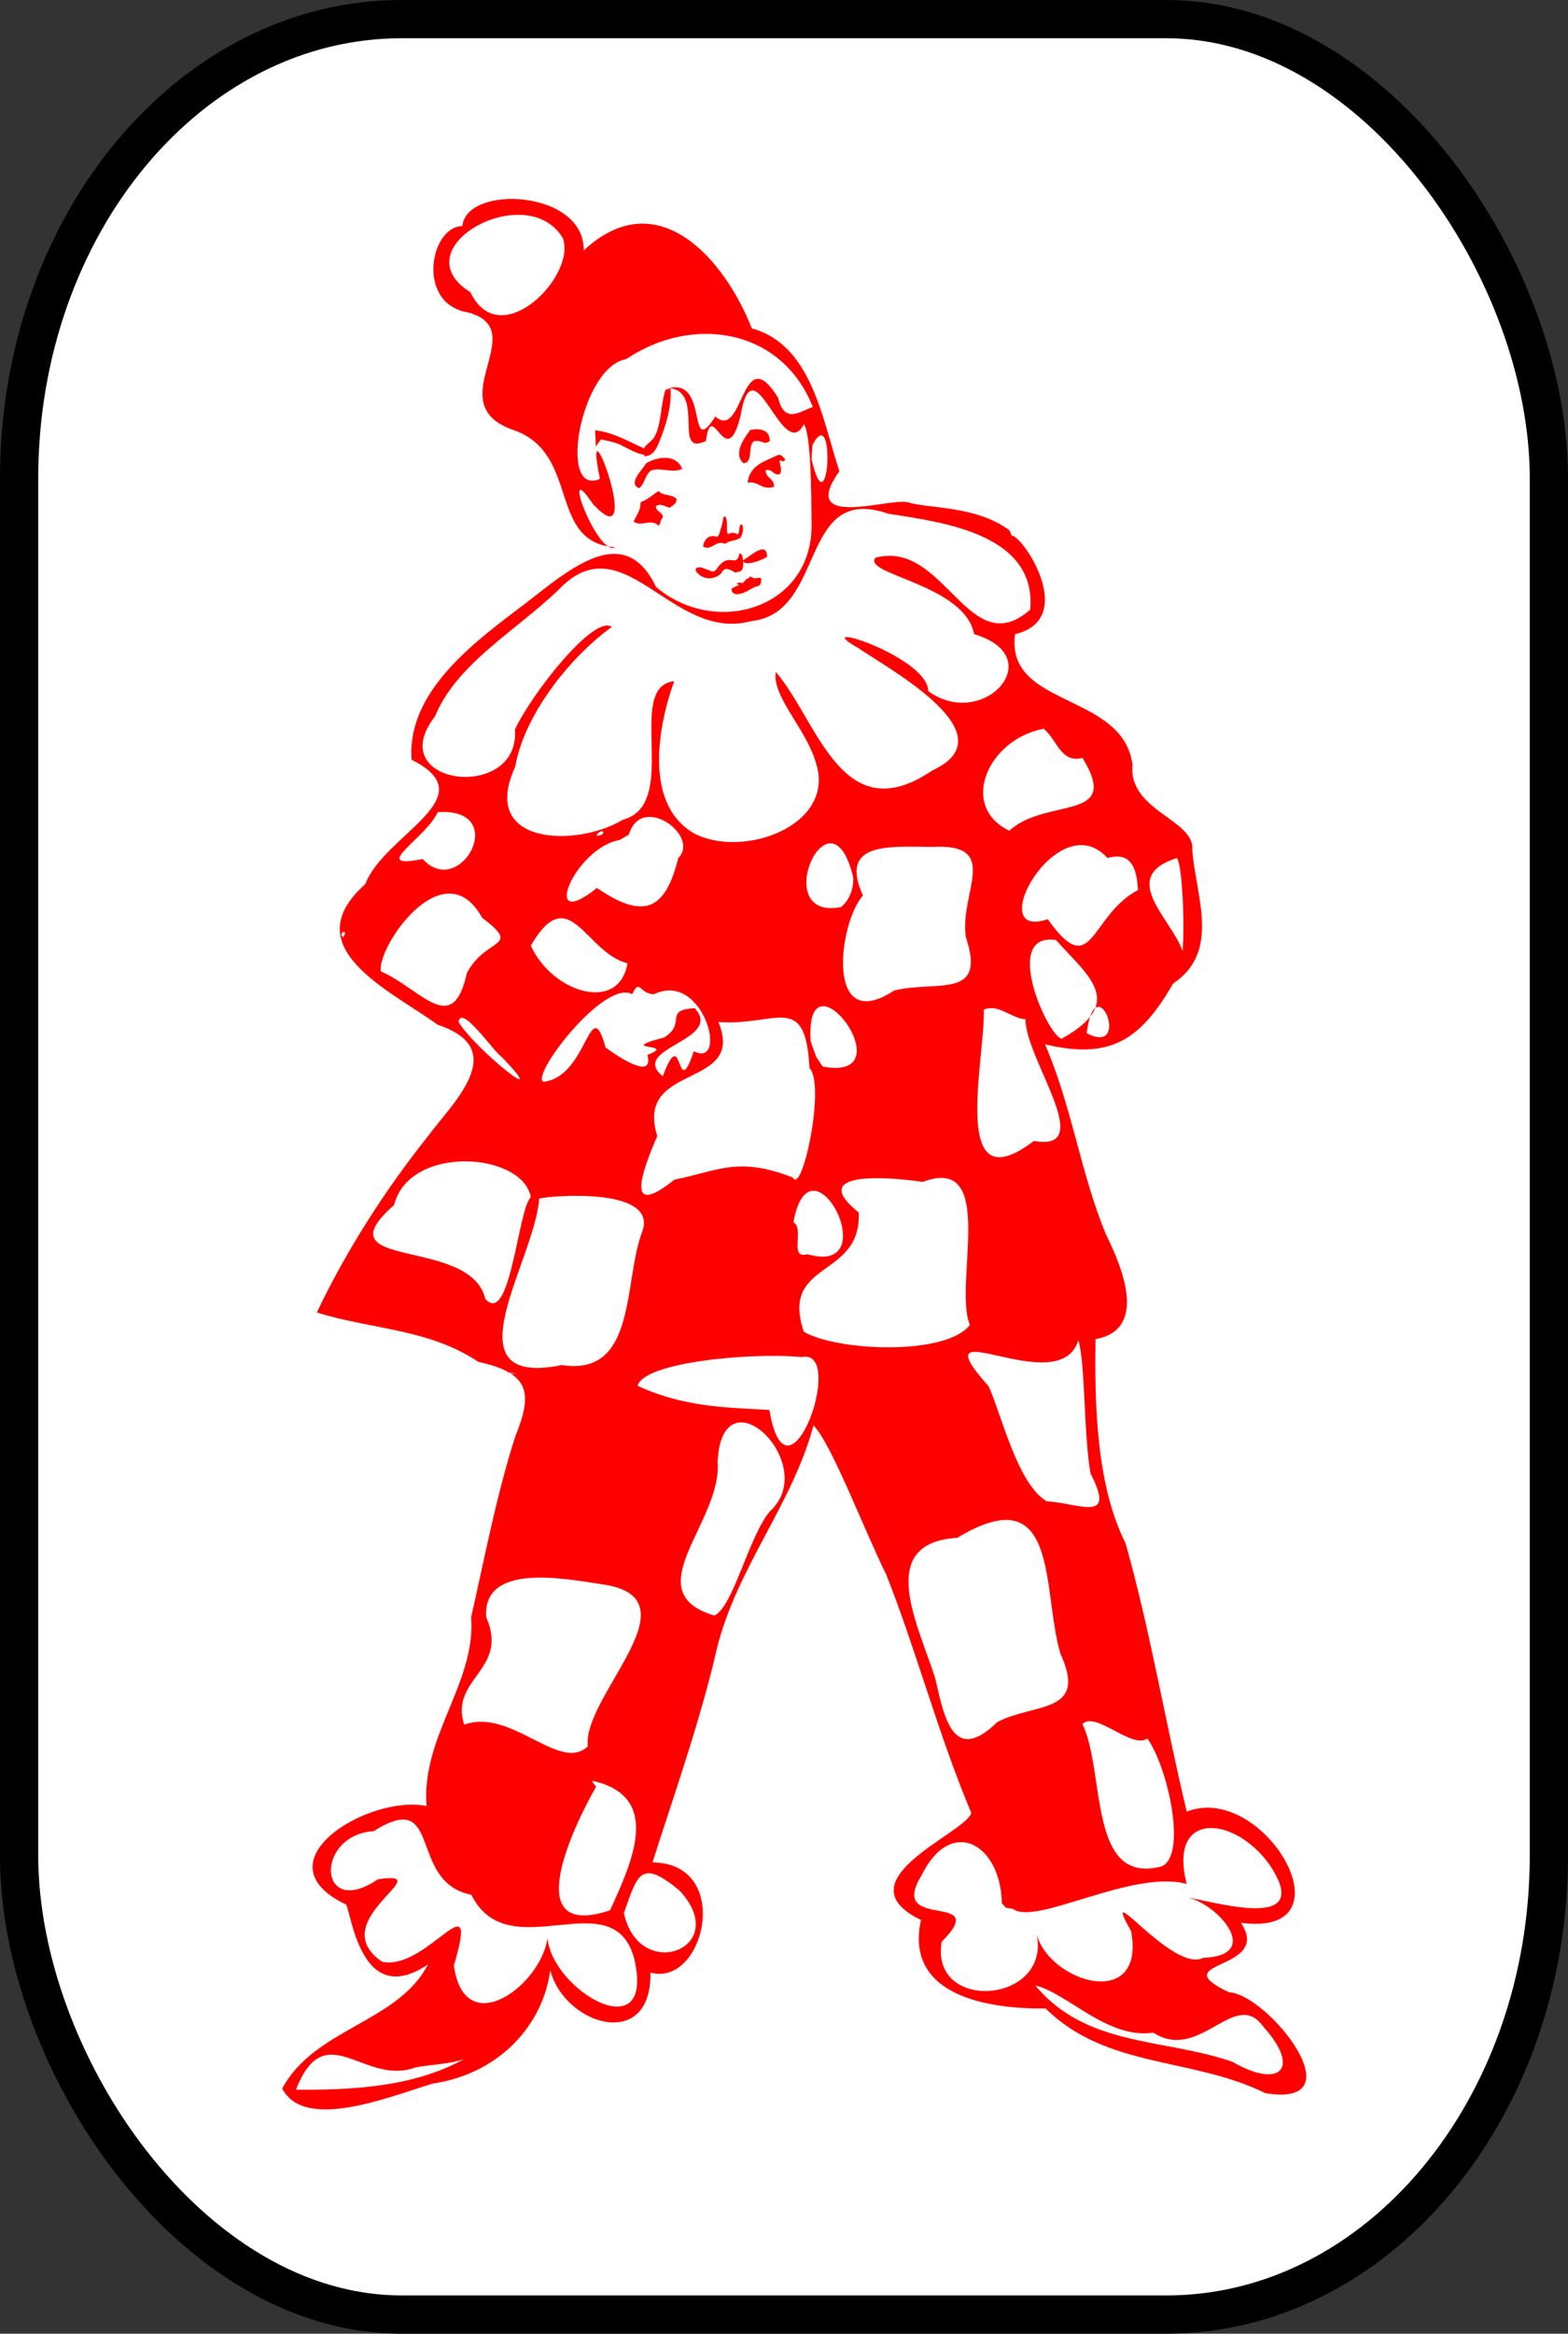 <?xml version="1.0" encoding="UTF-8" standalone="no"?>
<!-- Created with Inkscape (http://www.inkscape.org/) -->

<svg
   width="41"
   height="61"
   id="svg2"
   version="1.1"
   xmlns="http://www.w3.org/2000/svg"
   xmlns:svg="http://www.w3.org/2000/svg"
   xmlns:rdf="http://www.w3.org/1999/02/22-rdf-syntax-ns#"
   xmlns:cc="http://creativecommons.org/ns#"
   xmlns:dc="http://purl.org/dc/elements/1.1/">
  <rect width="100%" height="100%" fill="#333333" stroke="none"/>
  <title
     id="title7376">Mini Playing Card Set</title>
  <defs
     id="defs4" />
  <g
     id="layer1"
     transform="translate(-759.5,-841.862)">
    <g
       id="g7380">
      <rect
         rx="10"
         ry="12"
         y="842.362"
         x="760"
         height="60"
         width="40"
         id="rect3050-09-54-1"
         style="fill:#ffffff;fill-opacity:1;stroke:#000000;stroke-width:1;stroke-linejoin:round;stroke-miterlimit:4;stroke-dasharray:none;stroke-opacity:1" />
      <g
         style="fill:#ff0000"
         transform="matrix(0.438,0,0,0.438,569.877,571.578)"
         id="g5329-2">
        <path
           id="path5-9-5"
           d="m 472.665,640.334 c 0.12,0.019 0.155,-0.068 0.292,-0.067 0.095,1.052 -0.305,2.259 -0.601,3.014 -0.184,0.47 -0.391,1.017 -0.936,1.035 -0.312,-0.601 0.347,-0.747 0.581,-1.161 0.421,-0.747 0.369,-1.975 0.664,-2.821 z"
           style="fill:#ff0000;fill-rule:evenodd" />
        <path
           id="path7-9-0"
           d="m 478.887,643.404 c -0.349,0.26 -0.394,-0.037 -0.913,0 -0.452,0.211 -0.028,1.299 -0.664,1.327 -0.653,-0.591 0.103,-1.574 0.415,-1.991 0.585,-0.091 1.153,-0.026 1.161,0.664 z"
           style="fill:#ff0000;fill-rule:evenodd" />
        <path
           id="path9-8-8"
           d="m 468.462,642.768 c 1.035,0.099 2.113,0.722 2.899,1.07 0.01,0.149 0.025,0.238 0.043,0.395 -0.497,-0.074 -1.046,-0.41 -1.394,-0.581 -0.321,-0.158 -0.68,-0.236 -1.161,-0.332 -10e-4,-0.165 -0.416,0.589 -0.355,0.363 z"
           style="fill:#ff0000;fill-rule:evenodd" />
        <path
           id="path11-1-3"
           d="m 479.799,644.482 c -0.072,0.241 -0.124,0.093 -0.332,0.083 0.014,0.264 0.194,0.611 0,0.83 -0.417,0.057 -0.386,-0.333 -0.83,-0.249 10e-4,0.497 0.519,0.476 0.498,0.995 -0.737,0.225 -0.954,-0.379 -1.576,-0.249 0.116,-1.045 1.041,-1.282 1.825,-1.659 0.242,-0.021 0.286,0.156 0.415,0.249 z"
           style="fill:#ff0000;fill-rule:evenodd" />
        <path
           id="path13-8-9"
           d="m 473.66,645.063 c -0.591,0.284 -1.171,-0.082 -1.825,0.083 -0.391,0.217 -0.404,0.812 -0.747,1.078 -0.707,-0.289 0.202,-1.104 0.415,-1.493 0.737,-0.415 1.776,-0.549 2.157,0.332 z"
           style="fill:#ff0000;fill-rule:evenodd" />
        <path
           id="path15-2-3"
           d="m 473.329,646.888 c -0.029,0.275 -0.249,0.36 -0.415,0.498 -0.252,-0.046 -0.563,-0.308 -0.83,-0.083 10e-4,0.358 0.413,0.306 0.415,0.664 -0.138,0.111 -0.129,0.369 -0.249,0.498 -0.471,-0.469 -1.024,0.092 -1.493,-0.249 0.151,-0.374 0.419,-0.632 0.415,-1.161 0.43,-0.151 0.716,-0.446 1.078,-0.664 0.219,0.306 0.878,0.173 1.078,0.498 z"
           style="fill:#ff0000;fill-rule:evenodd" />
        <path
           id="path17-6-9"
           d="m 477.121,649.215 c -0.307,-0.139 -0.073,-0.238 -0.06,-0.502 0.033,-0.67 0.456,-0.229 0.06,0.502 z"
           style="fill:#ff0000;fill-rule:evenodd" />
        <path
           id="path19-6-6"
           d="m 475.983,648.547 c 0.055,0 0.111,-0.631 0.166,-0.631 0.301,-0.08 0.084,0.989 0.249,1.046 0.316,-0.178 0.568,-0.017 0.747,0.166 -0.178,0.264 -0.706,0.179 -0.913,0.415 -0.58,-0.267 -0.792,0.44 -1.327,0.166 0.057,-0.465 0.369,-0.747 0.83,-0.581 0.166,-0.111 0.185,-0.368 0.249,-0.581 z"
           style="fill:#ff0000;fill-rule:evenodd" />
        <path
           id="path21-0-7"
           d="m 478.721,650.315 c -0.287,0.194 -1.307,0.604 -1.468,0.23 0.394,-0.19 1.469,-1.26 1.468,-0.23 z"
           style="fill:#ff0000;fill-rule:evenodd" />
        <path
           style="fill:#ff0000;fill-rule:evenodd"
           d="m 476.816,651.261 c -0.117,-0.08 -0.229,-0.157 -0.372,-0.186 -0.186,-0.095 -0.376,0.016 -0.439,0.198 -0.333,0.39 -0.996,0.439 -1.367,0.076 -0.095,-0.085 -0.266,-0.25 -0.127,-0.368 0.18,-0.098 0.386,0.003 0.559,0.071 0.155,0.046 0.303,0.142 0.468,0.14 0.171,-0.079 0.242,-0.286 0.381,-0.41 0.168,-0.192 0.433,-0.32 0.69,-0.265 0.133,0.03 0.306,0.021 0.371,-0.121 0.048,-0.083 0.068,-0.178 0.081,-0.272 l 7e-5,-5e-5 c 0.221,-0.019 0.191,0.262 0.219,0.408 0.034,0.2 0.036,0.494 -0.116,0.638 m 0.342,0.463 c 0.296,-0.063 0.047,-0.234 0.334,-0.077 0.206,0.113 0.56,-0.094 0.529,0.115 0.014,0.186 -0.055,0.413 -0.275,0.41 -0.37,0.125 -0.674,0.425 -1.076,0.452 -0.18,0.066 -0.413,-0.056 -0.418,-0.258 -0.08,-0.143 0.753,-0.299 0.305,-0.334 0.101,-0.201 0.549,0.023 0.363,-0.059"
           id="path23-3-9" />
        <path
           style="fill:#ff0000;fill-rule:evenodd"
           d="m 493.321,649.045 c 0.677,0.005 3.985,4.999 0.205,5.887 -0.597,4.404 6.46,3.453 7.012,7.801 -0.267,2.741 3.728,3.265 3.567,5.06 0.194,2.733 1.73,6.074 -1.139,7.986 -1.952,3.379 -3.751,4.563 -7.654,3.628 1.623,3.735 2.133,7.739 3.65,11.365 1.029,2.077 2.459,5.672 -0.632,6.232 -0.06,3.984 0.057,8.729 1.794,12.184 1.469,5.201 2.362,10.629 3.65,16.01 4.623,-1.807 10.049,7.539 3.235,6.637 1.94,2.912 -4.726,2.221 -0.717,4.146 2.302,0.093 7.776,6.93 2.179,6.022 -4.365,-2.164 -9.468,-1.449 -13.119,-5.056 -3.158,0.04 -8.466,-0.63 -7.442,-5.28 -4.849,-2.356 2.636,-5.159 3.005,-6.386 -1.953,-4.631 -3.308,-9.773 -5.079,-14.227 -1.352,-2.734 -3.262,-7.796 -4.342,-8.903 -1.262,4.707 -4.555,8.468 -5.76,13.281 -0.965,4.321 -2.94,9.87 -3.851,12.798 4.843,0.048 3.106,7.484 -0.125,6.573 0.101,4.739 -5.134,3.162 -5.979,-0.149 -0.424,3.29 -3.055,6.19 -7.012,6.775 -2.517,0.753 -7.656,2.889 -8.991,0.294 1.938,-3.601 6.902,-3.925 8.703,-7.401 -3.918,2.618 -4.511,-2.736 -4.886,-3.576 -5.361,-2.546 1.367,-6.588 4.803,-5.881 -0.333,-4.137 2.958,-7.357 2.659,-11.255 0.817,-3.619 1.524,-7.335 2.622,-10.757 1.048,-2.6 0.941,-3.811 -2.19,-4.494 -2.994,-1.986 -6.246,-1.904 -9.645,-2.944 1.784,-3.745 4.101,-7.34 6.588,-10.46 1.445,-1.981 5.074,-5.25 0.63,-6.712 -2.796,-2.04 -8.595,-4.591 -4.326,-8.391 1.142,-2.999 7.274,-5.181 2.769,-7.425 -0.309,-4.106 3.847,-7.101 6.783,-9.32 2.71,-2.107 5.935,-4.935 7.81,-0.986 3.636,3.057 9.467,1.215 9.28,-3.908 -0.014,-1.683 -0.019,-5.101 -0.448,-5.813 -1.278,2.436 -3.015,-5.046 -3.783,-0.532 -0.875,3.6 -1.71,-1.172 -2.074,1.534 -2.022,0.972 -0.018,-2.936 -2.187,-3.156 2.384,-0.579 1.042,4.325 2.753,1.698 1.702,1.496 1.532,-4.702 3.748,-1.114 0.377,1.614 1.349,0.776 2.07,0.548 -1.848,-4.69 -7.165,-5.535 -11.141,-2.861 -2.713,0.449 -4.125,8.261 -1.569,7.147 -1.15,-5.579 2.841,5.095 -0.445,1.466 -1.994,-2.98 0.306,3.234 1.358,2.613 -4.064,-0.266 -2.063,-5.589 -6.054,-6.986 -4.58,-1.562 1.197,-5.968 -2.731,-7.025 -3.12,-0.505 -2.274,-5.14 -0.344,-5.15 0.256,-2.529 7.336,-2.147 7.242,1.454 4.422,-4.117 8.419,0.52 10.038,4.646 3.609,0.987 4.22,5.504 5.229,8.522 -2.481,3.505 2.89,1.608 4.062,1.848 1.239,0.402 4.09,0.186 6.094,1.685 l 0.127,0.308 z m -26.795,-17.753 c -2.154,-3.581 -9.74,0.611 -5.519,3.228 1.776,3.709 6.372,-0.999 5.519,-3.228 z m 14.849,13.19 c 1.032,4.431 1.462,-3.533 0.06,-0.844 z m 3.816,5.89 c 4.127,-1.121 5.565,6.327 9.24,3.098 0.396,-4.477 -5.1,-5.206 -8.463,-5.722 -5.369,-1.875 -3.688,5.945 -8.191,6.404 -4.752,1.301 -7.612,-5.961 -11.5,-1.872 -2.529,2.44 -6.098,4.42 -7.377,7.555 -3.224,4.148 5.094,5.143 4.77,0.788 0.962,-2.081 4.703,-6.881 5.781,-6.124 -2.622,1.905 -5.26,5.359 -5.766,8.35 -2.189,4.749 3.752,4.791 6.426,3.158 3.486,-0.914 0.089,-7.953 3.066,-8.268 -0.929,2.566 -1.859,7.287 1.147,9.057 2.899,1.585 8.586,-0.437 7.3,-4.231 -0.59,-2.011 -2.626,-3.931 -2.377,-5.38 2.523,2.965 3.945,9.55 9.345,5.877 4.582,-2.114 -2.357,-5.909 -4.437,-7.308 -3.162,-1.793 4.17,0.494 4.188,2.579 3.297,2.38 7.309,-2.053 2.738,-3.401 -0.555,-2.979 -6.709,-3.553 -5.89,-4.563 z m 10.038,10.204 c -3.359,0.651 -5.058,4.647 -2.045,6.085 2.23,-2.027 6.74,-0.496 4.368,-4.343 -1.3,0.351 -1.535,-1.139 -2.323,-1.742 z m -25.302,6.637 c -2.714,0.469 -4.813,5.644 -1.365,2.865 2.77,1.891 4.075,1.381 4.856,-1.78 1.337,-1.322 -2.198,-3.918 -2.947,-1.404 l -0.544,0.318 z m -10.867,-1.659 c -0.694,1.56 -4.176,3.454 -0.897,2.796 2.24,2.474 5.278,-3.084 0.897,-2.796 z m 9.457,1.41 c 0.731,-0.011 0.388,-0.599 0,0 z m 15.347,2.489 c -1.359,-5.769 -5.126,2.648 -0.718,1.762 0.507,-0.427 0.753,-1.109 0.718,-1.762 z m 15.181,-1.161 c -2.966,-3.266 -7.51,5.007 -3.567,3.65 2.683,3.782 2.487,-0.207 5.392,-1.742 -0.072,-1.007 -0.253,-2.36 -1.824,-1.908 z m -10.453,-0.664 c -2.55,-0.01 -5.612,-0.339 -4.147,2.903 -1.452,1.61 -2.291,8.394 1.857,5.671 2.561,-0.635 5.548,0.574 4.286,-3.189 -0.393,-2.667 2.158,-5.603 -1.995,-5.385 z m 14.6,0.664 c -3.578,1.129 -0.28,3.66 0.332,5.558 0.136,-1.494 -0.002,-5.085 -0.332,-5.558 z m -41.478,3.567 c -2.269,-4.108 -6.278,1.698 -6.053,3.197 2.417,1.045 4.286,3.993 5.143,0.095 1.135,-2.156 3.325,-1.47 0.91,-3.292 z m 2.903,1.659 c 1.256,2.798 5.263,4.065 5.774,1.055 -2.529,-0.623 -3.467,-5 -5.774,-1.055 z m -11.199,-0.498 c 0.363,-0.562 -0.359,-0.262 0,0 z m 42.557,0.166 c -3.266,-0.49 -0.528,5.694 0.332,5.89 3.913,-2.179 1.545,-3.757 -0.332,-5.89 z m -25.302,3.235 c -1.631,-0.931 -6.065,4.817 -5.31,5.226 2.683,-0.281 2.767,-5.455 3.724,-2.041 0.892,0.646 2.885,1.941 2.492,0.435 1.902,-0.727 -2.084,-0.221 1.005,-1.044 1.366,-0.853 -0.076,-1.631 1.822,-1.746 1.769,1.936 -3.983,2.377 -1.908,4.065 1.233,-3.339 0.779,1.728 1.849,-1.493 2.111,1.049 0.578,-4.843 -2.378,-3.401 -0.884,-0.021 -0.844,-0.99 -1.296,-2.6e-4 z m 27.127,2.323 c 2.735,1.439 0.544,-4.165 0,-4e-5 z m -15.762,1.991 c 5.146,0.982 -1.12,-7.365 -0.71,-1.482 l 0.332,0.913 z m 9.623,-3.401 c 0.088,2.984 -2.089,11.71 2.988,7.841 3.829,0.695 -0.516,-4.901 -0.499,-7.26 -0.87,-0.057 -1.573,-0.933 -2.489,-0.581 z m -15.845,0.747 c 1.685,4.051 -5.04,2.37 -3.65,6.802 -0.948,2.2 -1.935,4.974 1.026,2.602 2.547,-0.496 3.783,-1.42 7.066,-0.125 0.554,1.106 1.968,-5.507 0.998,-6.541 -0.25,-4.569 -1.93,-2.496 -5.44,-2.738 z m -15.513,0 c 1.084,1.734 5.74,5.379 2.572,2.074 -0.456,-0.268 -2.42,-3.193 -2.572,-2.074 z m 4.314,10.453 c -0.468,-2.683 -7.243,-3.178 -8.162,0.465 -4.499,3.961 4.552,1.827 5.449,5.608 1.503,1.663 1.943,-5.354 2.713,-6.073 z m 23.394,-0.913 c -1.854,-0.28 -7.023,-0.739 -3.816,1.825 0.176,3.976 -4.726,2.824 -3.277,7.121 2.051,1.177 8.504,1.423 9.912,-0.41 -1.007,-2.381 1.687,-10.24 -2.82,-8.536 z m -6.885,4.314 c 4.769,1.374 0.185,-7.524 -0.83,-1.908 0.685,0.397 -0.298,2.233 0.83,1.908 z m -16.011,-3.318 c -0.233,3.69 -5.579,11.339 1.352,9.936 4.525,0.693 3.649,-5.034 4.824,-8.023 0.871,-2.63 -5.565,-2.085 -6.175,-1.914 z m 32.187,8.462 c -1.147,3.705 -9.698,-2.132 -5.362,2.729 0.721,1.501 1.707,5.838 3.473,6.872 2.039,0.128 4.149,1.327 2.619,-1.663 -0.408,-2.255 -0.311,-6.691 -0.73,-7.938 z m -16.508,0.995 c -2.85,-0.28 -9.38,0.262 -9.808,1.714 2.918,1.343 5.568,1.289 7.875,1.444 1.069,6.376 4.657,-3.732 1.933,-3.158 z m -17.307,0.983 c 0.921,0.157 -0.961,-0.252 0,0 z m 15.399,8.225 c 3.077,-2.775 -2.845,-8.541 -3.116,-2.966 0.293,3.599 -4.949,7.758 -0.199,9.184 1.133,-0.514 2.041,-4.677 3.315,-6.218 z m 11.199,1.576 c -4.939,0.3 -2.34,5.191 -1.323,8.385 0.549,2.468 1.112,5.137 3.706,2.612 2.237,-1.168 5.434,-0.459 3.763,-4.085 -1.116,-3.821 -0.033,-10.598 -6.146,-6.913 z m -22.066,12.443 c -0.329,-3.031 6.711,-8.896 0.781,-9.678 -2.315,-0.355 -7.076,-1.25 -6.843,1.977 1.385,3.168 -2.203,3.63 -1.318,6.412 2.803,-1.029 5.717,2.902 7.38,1.289 z m 29.533,-1.327 c 1.387,2.903 0.31,9.676 4.745,8.489 1.511,-0.713 0.34,-5.927 -0.869,-7.625 -0.934,0.66 -3.091,-1.662 -3.877,-0.864 z m -29.035,3.733 c -1.317,2.309 -4.67,9.209 0.83,7.384 1.37,-2.983 3.112,-6.815 -1.072,-7.735 l 0.053,0.118 0.189,0.234 z m -13.273,2.655 c -3.57,0.247 -3.335,5.31 0.248,2.875 3.829,-0.572 -3.344,2.471 0.249,4.922 2.678,0.592 5.877,-5.168 4.284,0.227 0.63,4.565 5.202,1.203 5.588,-1.637 0.304,3.165 6.437,6.702 5.186,1.259 -1.241,-4.791 -7.502,0.645 -9.732,-3.848 -3.832,-0.745 -1.661,-6.423 -5.824,-3.798 z m 37.496,4.314 c -0.063,-3.553 -3.043,-5.263 -4.81,-1.648 -2.069,3.378 4.274,0.858 1.214,3.942 -0.708,4.258 6.553,3.701 5.67,-0.469 0.747,2.902 6.523,4.631 5.641,-0.166 -1.994,-3.541 2.478,2.546 4.308,1.591 3.685,-0.14 0.719,-3.357 -1.018,-3.609 1.621,0.215 7.778,2.177 4.952,-1.978 -2.13,-2.946 -6.055,-3.177 -4.923,1.175 -3.282,-0.877 -9.003,2.52 -10.37,1.493 l -0.423,-0.074 -0.24,-0.258 5e-5,-3e-5 z m -22.564,0.581 c 0.912,4.22 6.493,2.098 3.332,-1.335 -2.343,-1.949 -2.518,-0.977 -3.332,1.335 z m 24.555,4.314 c 3.069,3.69 7.669,3.137 11.779,4.563 2.764,1.604 4.146,0.468 1.838,-2.097 -1.681,-2.37 -3.782,2.155 -6.567,0.355 -2.739,0.4 -5.095,-2.346 -7.051,-2.82 z m -36.999,4.894 c -3.079,1.139 -5.381,-3.144 -7.134,1.328 3.429,0.037 7.081,-0.183 10.038,-1.825 -0.938,0.316 -1.938,0.317 -2.903,0.497 z"
           id="path29-1-9" />
      </g>
    </g>
  </g>
</svg>
